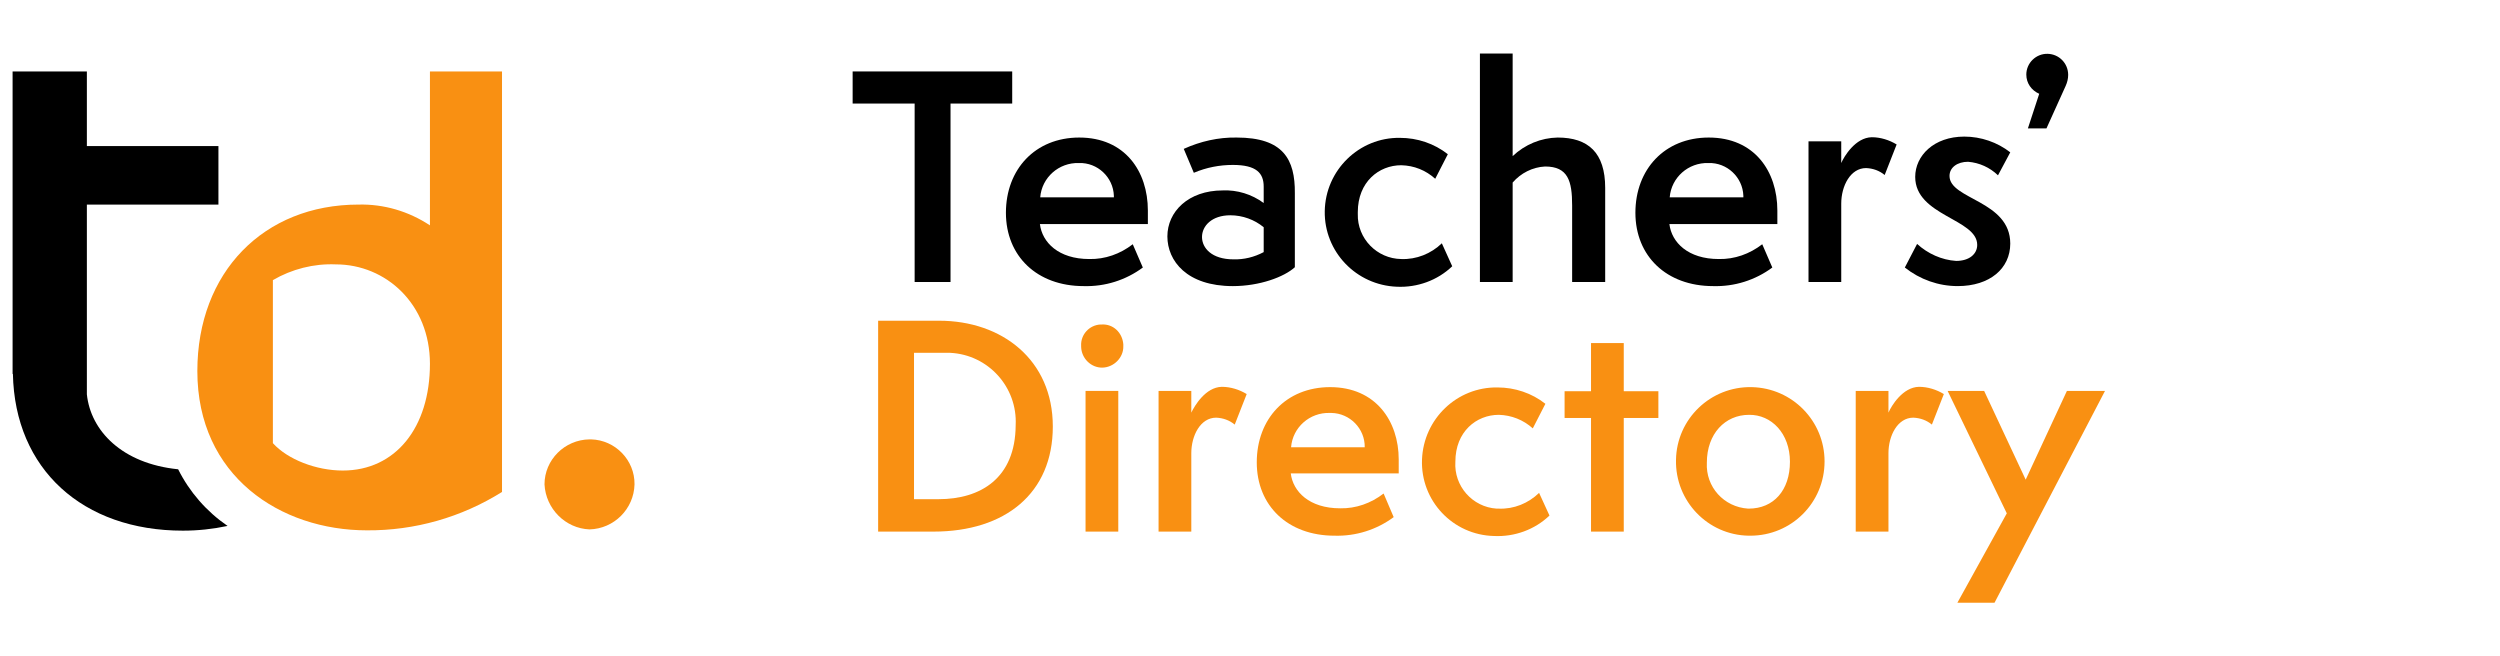 <?xml version="1.0" encoding="utf-8"?>
<!-- Generator: Adobe Illustrator 23.1.0, SVG Export Plug-In . SVG Version: 6.00 Build 0)  -->
<svg version="1.1" id="Layer_1" xmlns="http://www.w3.org/2000/svg" xmlns:xlink="http://www.w3.org/1999/xlink" x="0px" y="0px"
	 viewBox="0 0 794.3 208.5" style="enable-background:new 0 0 794.3 208.5;" xml:space="preserve">
<style type="text/css">
	.st0{fill:#F99012;}
</style>
<g id="Layer_1-2">
	<g>
		<g>
			<path d="M56.6,149.1L56.6,149.1c-17.9-1.8-27.8-12.3-29-23.8V65h41.8V46.4H27.6V22.7H4v96.1h0.1c0.6,30.3,22.2,49.8,54,49.8
				c4.8,0,9.5-0.5,14.2-1.5C65.6,162.5,60.2,156.3,56.6,149.1L56.6,149.1z"/>
			<polygon points="321.6,22.7 270.9,22.7 270.9,32.9 290.6,32.9 290.6,89.6 302,89.6 302,32.9 321.6,32.9 			"/>
			<path d="M342.9,43.7L342.9,43.7c-14,0-23.3,10.1-23.3,23.9s9.9,23.3,24.7,23.3c6.8,0.2,13.4-1.9,18.8-5.9l-3.2-7.4
				c-4,3.1-8.8,4.8-13.8,4.7c-9.8,0-15-5.3-15.7-11.1h34.3v-4.3C364.7,54.4,357.4,43.7,342.9,43.7L342.9,43.7z M330.5,62.7
				c0.5-6.3,5.9-11.1,12.3-10.9c5.9-0.2,10.9,4.5,11.1,10.4c0,0.2,0,0.3,0,0.5L330.5,62.7L330.5,62.7z"/>
			<path d="M392.9,43.7L392.9,43.7c-5.8-0.1-11.5,1.2-16.8,3.6l3.2,7.6c4-1.7,8.2-2.5,12.4-2.5c7.5,0,9.8,2.6,9.8,6.9v5.2
				c-3.8-2.8-8.4-4.2-13-4c-11,0-17.6,6.8-17.6,14.6s6.2,15.8,20.8,15.8c8.5,0,16.3-2.9,19.7-6V61.4
				C411.5,50.6,407.7,43.7,392.9,43.7L392.9,43.7z M401.5,80.1c-3,1.6-6.3,2.4-9.6,2.3c-6.9,0-10-3.6-10-7.1c0-3.5,3.1-6.9,9-6.9
				c3.9,0,7.7,1.4,10.6,3.8L401.5,80.1L401.5,80.1z"/>
			<path d="M445.2,82.3L445.2,82.3c-7.7-0.1-14-6.5-13.8-14.3c0-0.3,0-0.5,0-0.6c0-9.6,6.7-14.9,13.8-14.9c4.1,0.1,7.8,1.6,10.8,4.3
				l4-7.8c-4.3-3.4-9.7-5.2-15.2-5.2c-13-0.2-23.7,10.3-23.9,23.3c-0.2,12.9,10,23.5,22.9,24c6.5,0.3,12.9-2,17.6-6.5l-3.3-7.3
				C454.7,80.6,450,82.5,445.2,82.3L445.2,82.3z"/>
			<path d="M494.9,43.7L494.9,43.7c-5.3,0.1-10.4,2.2-14.3,5.9V17h-10.4v72.6h10.4V58c2.6-3,6.3-4.9,10.3-5.1
				c7.3,0,8.6,4.6,8.6,12.4v24.3H510V59.7C510,48.5,504.6,43.7,494.9,43.7L494.9,43.7z"/>
			<path d="M542.9,43.7c-14,0-23.3,10.1-23.3,23.9s9.9,23.3,24.7,23.3c6.8,0.2,13.4-1.9,18.8-5.9l-3.2-7.4c-4,3.1-8.8,4.8-13.8,4.7
				c-9.8,0-15-5.3-15.7-11.1h34.3v-4.3C564.7,54.4,557.4,43.7,542.9,43.7L542.9,43.7z M530.5,62.7c0.5-6.3,5.9-11.1,12.3-10.9
				c5.9-0.2,10.9,4.5,11.1,10.4c0,0.2,0,0.3,0,0.5L530.5,62.7L530.5,62.7z"/>
			<path d="M585,51.8L585,51.8v-6.9h-10.4v44.7H585V64.7c0-5.6,2.9-11.3,7.9-11.3c2.2,0.1,4.2,0.8,5.9,2.2l3.8-9.7
				c-2.3-1.4-5.1-2.3-7.9-2.3C589.5,43.7,585.9,49.7,585,51.8L585,51.8z"/>
			<path d="M619.4,55.9L619.4,55.9c0-2.7,2.5-4.5,5.9-4.5c3.6,0.3,6.9,1.8,9.5,4.3l3.9-7.3c-4.1-3.2-9.3-5-14.6-5
				c-9.7,0-15.6,6.1-15.6,12.8c0,12.4,19.7,13.3,19.7,21.6c0,2.9-2.5,5.1-6.7,5.1c-4.6-0.3-9-2.3-12.4-5.4l-3.9,7.5
				c4.8,3.8,10.7,5.9,16.8,5.9c10.2,0,16.7-5.6,16.7-13.5C638.7,63.7,619.4,63.4,619.4,55.9L619.4,55.9z"/>
			<path d="M650.6,17.1c-3.7-0.1-6.8,2.9-6.8,6.6c0,2.7,1.6,5,4.1,6.1l-3.6,11h5.9l6.1-13.5c0.5-1.1,0.8-2.3,0.8-3.5
				C657.1,20.1,654.2,17.2,650.6,17.1L650.6,17.1z"/>
		</g>
		<g>
			<path class="st0" d="M187.8,139.6c-0.2,0-0.4,0-0.5,0c-7.9,0.1-14.3,6.5-14.3,14.3c0.4,7.7,6.6,14,14.3,14.3
				c7.8-0.2,14.1-6.5,14.3-14.3C201.7,146.2,195.5,139.8,187.8,139.6L187.8,139.6z"/>
			<path class="st0" d="M136.6,71.6c-6.8-4.5-14.7-6.8-22.7-6.6c-30.1,0-51.2,21.5-51.2,52.9c0,33.4,26.4,50.6,53.9,50.6
				c15.1,0.1,30-4.1,42.9-12.2V22.7h-22.9V71.6L136.6,71.6z M108.9,149.5c-8.4,0-17.5-3.5-22.2-8.7V89c6-3.5,13-5.3,20-5
				c15.9,0,29.9,12.6,29.9,31.6C136.6,135.8,125.7,149.5,108.9,149.5L108.9,149.5z"/>
			<path class="st0" d="M298.4,101.9H279v67h17.6c22.8,0,37.9-12.2,37.9-33.4S318.3,101.9,298.4,101.9z M298.2,158.6h-7.8v-46.5h9.2
				c0.7,0,1.5,0,2.3,0c12.1,0.6,21.4,10.9,20.8,23C322.6,152,311.5,158.6,298.2,158.6L298.2,158.6z"/>
			<rect x="344.9" y="124.2" class="st0" width="10.4" height="44.7"/>
			<path class="st0" d="M378.5,131.1v-6.9h-10.4v44.7h10.4V144c0-5.6,2.9-11.3,7.9-11.3c2.2,0.1,4.2,0.8,5.9,2.2l3.8-9.7
				c-2.3-1.4-5.1-2.3-7.9-2.3C383,123,379.5,129,378.5,131.1L378.5,131.1z"/>
			<path class="st0" d="M422.6,123c-14,0-23.3,10.1-23.3,23.9s9.9,23.3,24.7,23.3c6.8,0.2,13.4-1.9,18.8-5.9l-3.2-7.5
				c-4,3.1-8.8,4.8-13.8,4.7c-9.8,0-15-5.3-15.7-11.1h34.3V146C444.4,133.8,437.1,123,422.6,123L422.6,123z M410.2,142.1
				c0.5-6.3,5.9-11.1,12.3-10.9c0.2,0,0.3,0,0.5,0c5.9,0.1,10.7,5,10.6,10.9H410.2L410.2,142.1z"/>
			<path class="st0" d="M476.2,161.6c-0.3,0-0.5,0-0.7,0c-7.7-0.5-13.6-7.2-13.1-14.9c0-9.6,6.7-14.9,13.8-14.9
				c4,0.1,7.8,1.6,10.8,4.3l4-7.8c-4.3-3.4-9.7-5.2-15.2-5.2c-12.9-0.2-23.5,10-24,22.9c-0.5,13.1,9.8,24,22.9,24.3
				c6.5,0.3,12.9-2,17.6-6.5l-3.3-7.2C485.6,159.9,481,161.8,476.2,161.6L476.2,161.6z"/>
			<polygon class="st0" points="515.9,109 505.5,109 505.5,124.3 497.1,124.3 497.1,132.8 505.5,132.8 505.5,168.9 515.9,168.9 
				515.9,132.8 526.9,132.8 526.9,124.3 515.9,124.3 			"/>
			<path class="st0" d="M556.6,123c-13.1-0.3-23.9,10.1-24.1,23.1c-0.3,13.1,10.1,23.9,23.1,24.1c0.2,0,0.4,0,0.5,0
				c13.1,0,23.6-10.5,23.6-23.6C579.7,133.8,569.5,123.3,556.6,123L556.6,123z M568.7,146.7c0,9.1-5.2,14.9-13.1,14.9
				c-0.1,0-0.1,0-0.2,0c-7.7-0.5-13.5-6.9-13.1-14.6c0-9.2,5.8-15.2,13.4-15.2C562.8,131.7,568.7,137.7,568.7,146.7L568.7,146.7
				L568.7,146.7z"/>
			<path class="st0" d="M600,131.1v-6.9h-10.4v44.7H600V144c0-5.6,2.9-11.3,7.9-11.3c2.2,0.1,4.2,0.8,5.9,2.2l3.8-9.7
				c-2.3-1.4-5.1-2.3-7.9-2.3C604.5,123,600.9,129,600,131.1L600,131.1z"/>
			<polygon class="st0" points="656.7,124.2 643.6,152.4 630.4,124.2 618.8,124.2 637.6,163.1 621.9,191.5 633.7,191.5 668.8,124.2 
							"/>
			<path class="st0" d="M350.1,103.1c-0.2,0-0.4,0-0.5,0c-3.5,0.2-6.3,3.2-6.1,6.8l0,0c0,0.1,0,0.2,0,0.3c0.1,3.7,3.2,6.7,6.8,6.6
				s6.7-3.2,6.6-6.8c0-0.2,0-0.5,0-0.6C356.6,105.6,353.6,102.9,350.1,103.1L350.1,103.1z"/>
		</g>
	</g>
</g>
</svg>
